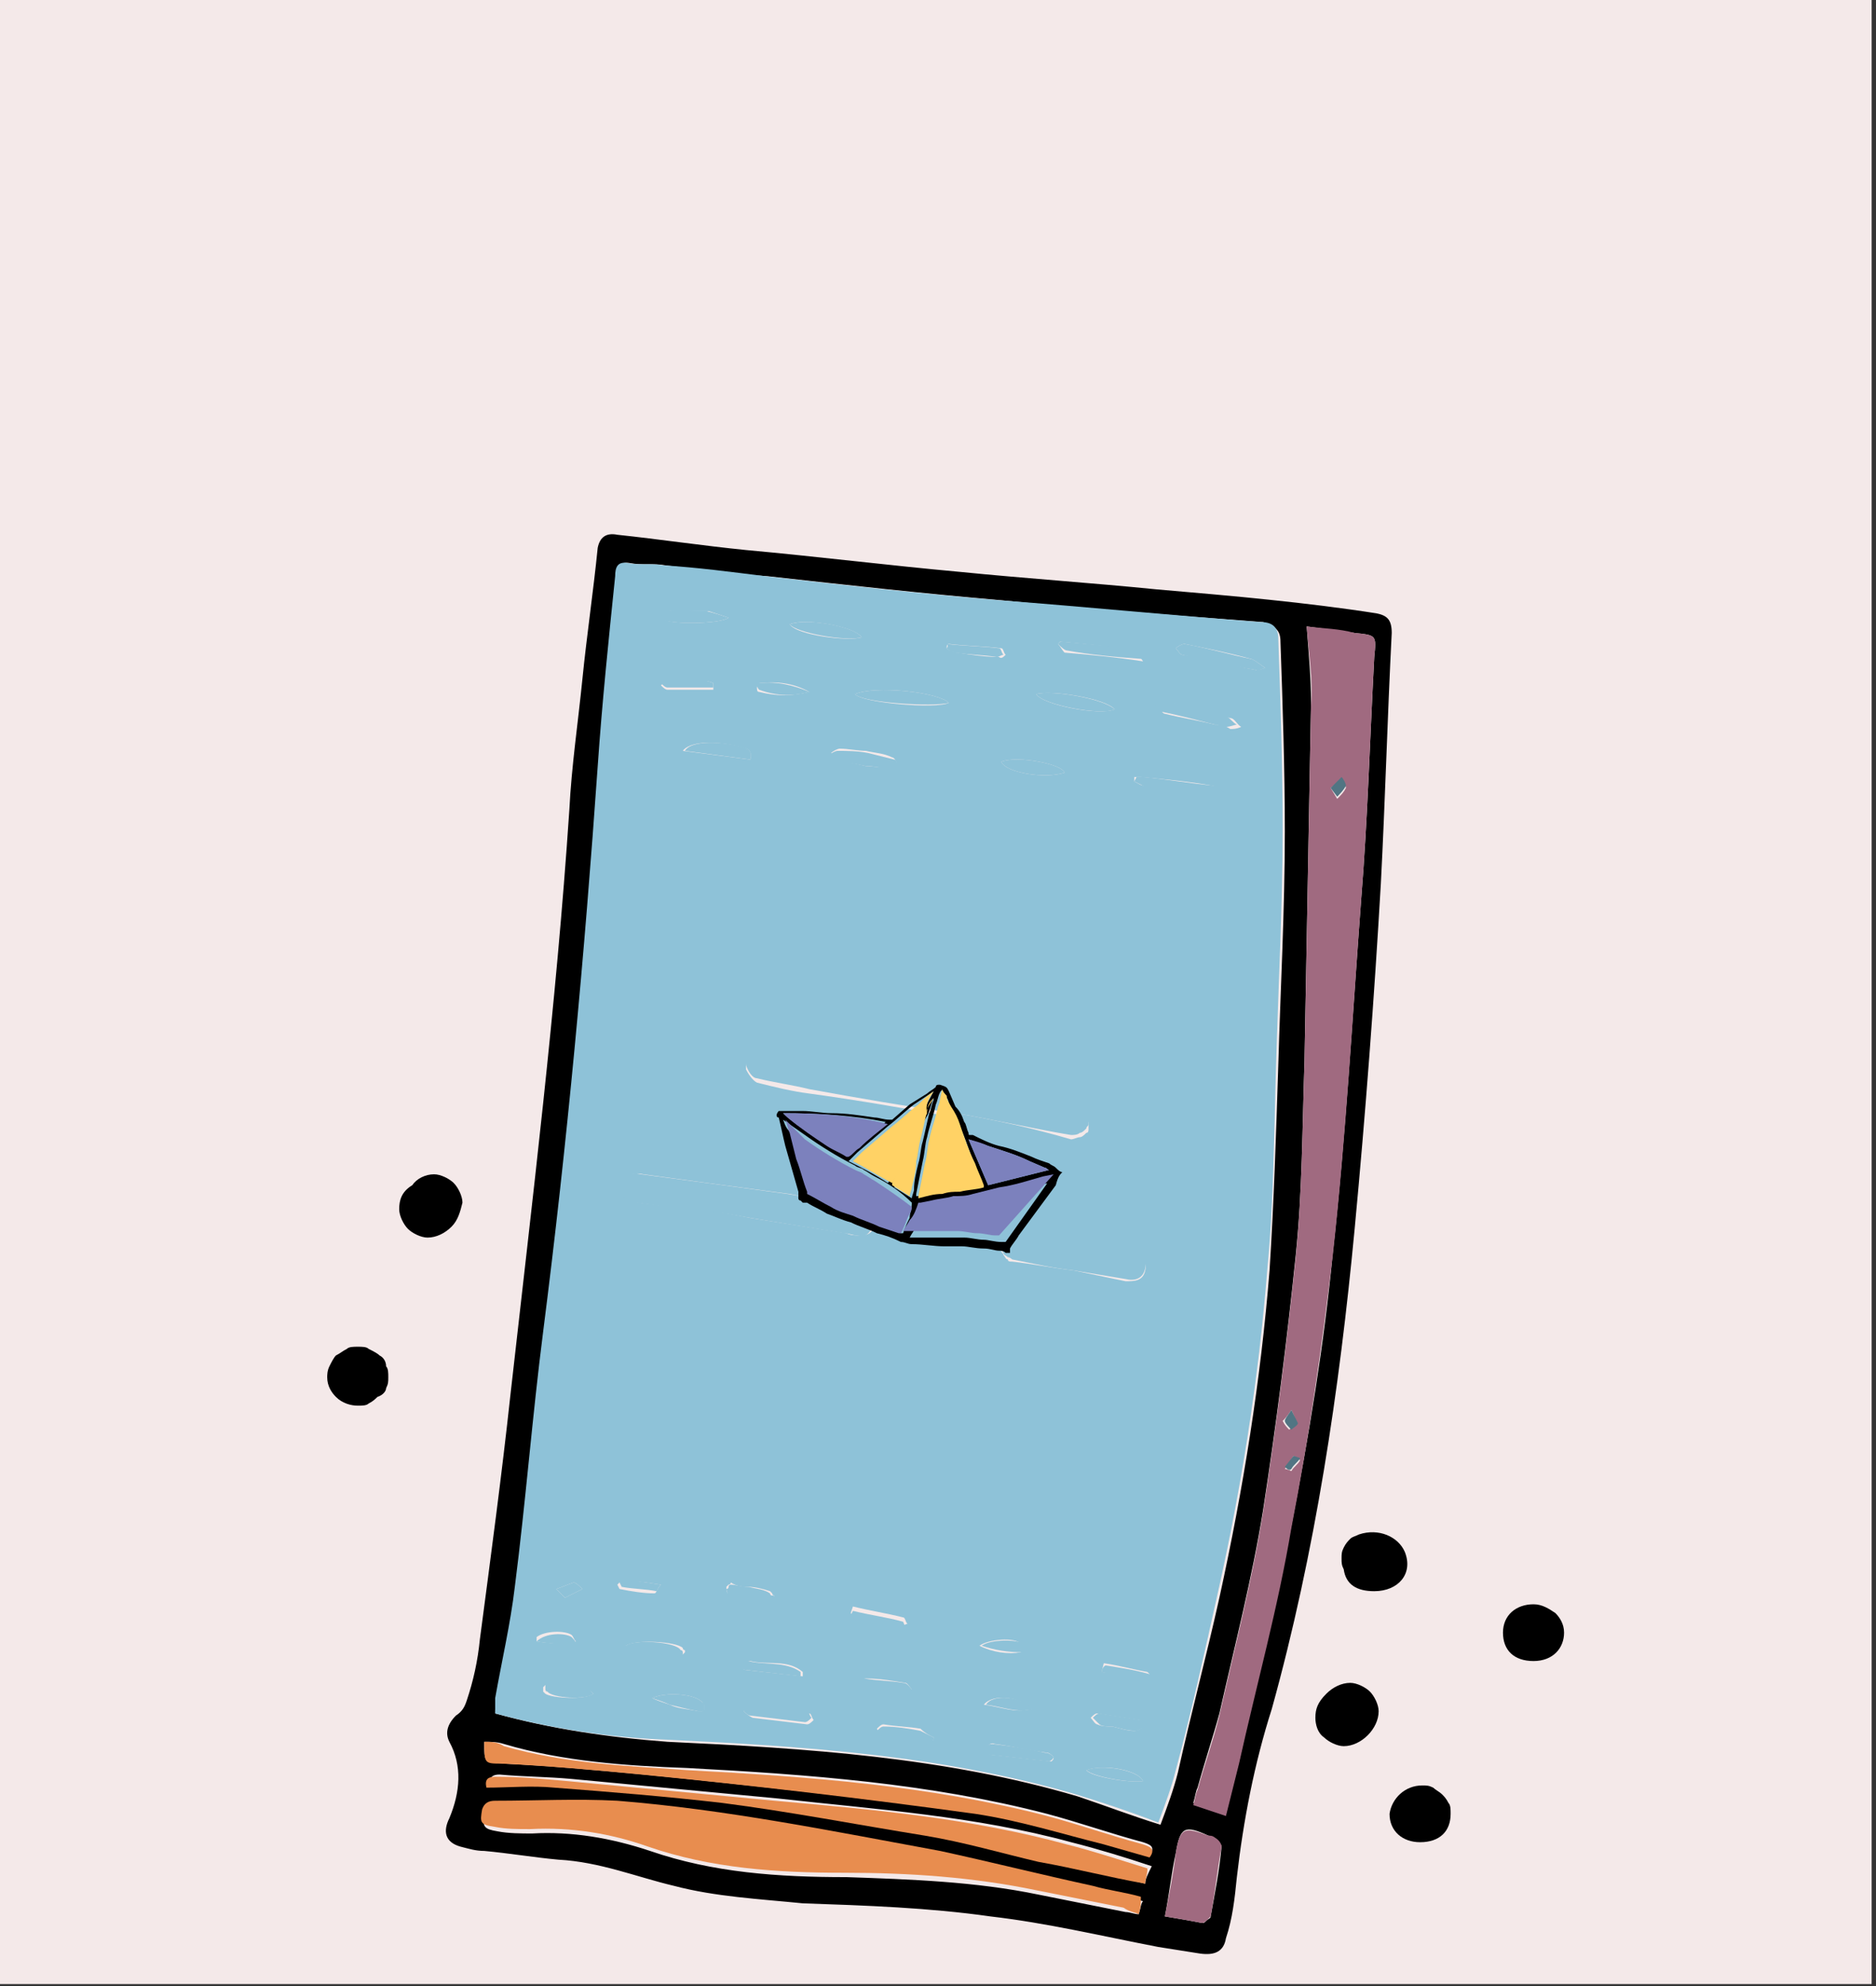 <?xml version="1.0" encoding="utf-8"?>
<!-- Generator: Adobe Illustrator 25.0.0, SVG Export Plug-In . SVG Version: 6.00 Build 0)  -->
<svg version="1.1" xmlns="http://www.w3.org/2000/svg" xmlns:xlink="http://www.w3.org/1999/xlink" x="0px" y="0px"
	 viewBox="0 0 86 91" style="enable-background:new 0 0 86 91;" xml:space="preserve">
<rect x="0" y="0" width="86" height="91" fill="#333333" stroke="none"/>
<style type="text/css">
	.st0{fill:#F4E9E9;}
	.st1{fill:#8EC2D8;}
	.st2{fill:#A06A80;}
	.st3{fill:#E88D4F;}
	.st4{fill:#517583;}
	.st5{fill:#7C81BD;}
	.st6{fill:#FFD265;}
</style>
<g id="Capa_1">
	<rect class="st0" width="85.8" height="90.9"/>
</g>
<g id="Capa_2">
	<path d="M53,27c-3-0.3-6-0.5-9-0.8c-3.3-0.3-6.5-0.7-9.8-1c-2-0.2-4-0.5-5.9-0.7c-0.5-0.1-0.8,0.1-0.9,0.6c-0.2,2-0.5,4-0.7,6
		c-0.2,2-0.5,4-0.6,6c-0.6,9-1.7,17.9-2.7,26.8c-0.4,3.7-0.9,7.4-1.4,11.2c-0.1,1-0.3,1.9-0.6,2.8c-0.1,0.3-0.2,0.5-0.5,0.7
		c-0.4,0.4-0.5,0.8-0.3,1.2c0.6,1.1,0.5,2.3,0,3.5c-0.3,0.6-0.2,1.1,0.5,1.3c0.4,0.1,0.7,0.2,1.1,0.2c1.1,0.1,2.3,0.3,3.4,0.4
		c1.9,0.1,3.6,0.8,5.3,1.2c1.9,0.5,3.9,0.6,5.9,0.8c2.9,0.1,5.8,0.2,8.6,0.6c2.6,0.3,5.1,0.9,7.7,1.4c0.6,0.1,1.3,0.2,1.9,0.3
		c0.7,0.1,1.1-0.1,1.2-0.7c0.3-0.9,0.4-1.8,0.5-2.8c0.3-2.6,0.8-5.2,1.6-7.7c2-7.2,3.1-14.6,3.8-22c0.5-5.3,0.9-10.6,1.2-15.8
		c0.2-3.8,0.3-7.6,0.5-11.5c0-0.6-0.2-0.8-0.7-0.9C59.9,27.6,56.5,27.3,53,27L53,27z M22.7,78.5c0-0.2,0-0.4,0.1-0.7
		c0.3-1.7,0.7-3.4,0.9-5.1c0.5-3.9,0.8-7.8,1.3-11.7c1-8.6,1.9-17.2,2.5-25.9c0.2-2.9,0.5-5.8,0.8-8.7c0-0.4,0.1-0.7,0.6-0.6
		c0.5,0.1,1.1,0,1.6,0.1c1.6,0.2,3.1,0.4,4.7,0.5c3.6,0.4,7.2,0.8,10.7,1.1c4,0.4,8,0.7,12,1c0.6,0.2,0.8,0.4,0.8,0.9
		c0.1,2.9,0.2,5.8,0.2,8.7c0,3.6-0.2,7.2-0.3,10.7c-0.1,3.1-0.2,6.3-0.4,9.4c-0.4,5-1.2,10-2.3,15c-0.6,2.7-1.3,5.3-1.9,8
		c-0.2,0.8-0.5,1.6-0.8,2.4c-1.3-0.4-2.6-0.9-3.8-1.3c-6.1-1.8-12.4-2.2-18.8-2.5C27.9,79.6,25.2,79.2,22.7,78.5z M59.9,28.7
		c0.8,0.1,1.5,0.2,2.2,0.3c1,0.1,1,0.1,0.9,1.1c-0.2,3.7-0.3,7.4-0.6,11.1C62,46.5,61.7,52,61.1,57.4c-0.4,4.2-1.1,8.4-1.9,12.5
		c-0.7,3.6-1.6,7.2-2.4,10.8c-0.2,0.8-0.4,1.6-0.6,2.4l-1.5-0.5c0.1-0.3,0.1-0.5,0.2-0.7c0.3-1.1,0.7-2.3,1-3.4
		c0.7-3.1,1.5-6.2,2-9.3c0.6-3.9,1.1-7.8,1.5-11.7c0.3-2.9,0.3-5.9,0.4-8.9c0.1-5.5,0.2-10.9,0.3-16.4C60.1,31.1,60,30,59.9,28.7z
		 M52.2,87.7c-0.2,0-0.4-0.1-0.6-0.1l-4-0.8c-2.9-0.6-5.9-0.7-8.8-0.8c-3.1,0-6.1-0.2-9-1.2c-1.8-0.6-3.6-0.9-5.4-0.8
		c-0.5,0-1.1,0-1.6-0.1c-0.6-0.1-0.7-0.2-0.6-0.8c0.1-0.4,0.3-0.4,0.6-0.4c1.9,0,3.7-0.1,5.6,0c5,0.4,9.9,1.3,14.8,2.3
		c2.4,0.5,4.7,1,7,1.6c0.7,0.2,1.4,0.3,2.2,0.5C52.3,87.2,52.3,87.4,52.2,87.7L52.2,87.7z M52.5,86.3c-1.6-0.4-3.2-0.7-4.7-1.1
		c-1.7-0.4-3.5-0.9-5.2-1.2c-3.1-0.6-6.2-1.1-9.3-1.5c-2.5-0.3-5.1-0.5-7.7-0.7c-1-0.1-2.1,0-3.1,0c-0.1-0.4,0.1-0.5,0.4-0.5
		c1.1,0.1,2.2,0.1,3.3,0.2c3.2,0.3,6.3,0.6,9.5,0.9c4.5,0.5,9,0.8,13.4,2c1.2,0.3,2.5,0.7,3.7,1.1C52.6,85.9,52.5,86.1,52.5,86.3
		L52.5,86.3z M22.2,79.8c0.3,0,0.6,0,0.9,0.1c2.7,0.8,5.6,1,8.4,1.1c5.6,0.3,11.1,0.7,16.5,2.1c1.5,0.4,2.9,0.9,4.4,1.3
		c0.3,0.1,0.6,0.2,0.3,0.6c-0.7-0.2-1.4-0.4-2.1-0.6c-1.9-0.5-3.9-1.1-5.9-1.4c-5-0.6-10.1-1.2-15.2-1.7c-2.1-0.2-4.3-0.4-6.4-0.5
		C22.2,80.7,22.2,80.8,22.2,79.8L22.2,79.8z M53.4,87.8c0.2-1,0.3-2,0.5-2.9c0.2-1.2,0.4-1.3,1.5-0.8c0.1,0,0.2,0.1,0.3,0.1
		c0.1,0.1,0.3,0.3,0.3,0.4c-0.1,1.1-0.3,2.1-0.5,3.2c0,0.1-0.1,0.1-0.2,0.2s-0.1,0.1-0.2,0.1C54.6,88,54,87.9,53.4,87.8L53.4,87.8z"
		/>
	<path class="st1" d="M22.7,78.5c2.6,0.7,5.2,1.1,7.8,1.2c6.3,0.3,12.6,0.7,18.8,2.5c1.3,0.4,2.5,0.8,3.8,1.3
		c0.3-0.8,0.6-1.6,0.8-2.4c0.7-2.6,1.3-5.3,1.9-8c1.1-4.9,1.9-9.9,2.3-15c0.3-3.1,0.3-6.3,0.4-9.4c0.1-3.6,0.3-7.2,0.3-10.7
		c0-2.9-0.1-5.8-0.2-8.7c0-0.5-0.2-0.8-0.8-0.8c-4-0.3-8-0.7-12-1c-3.6-0.3-7.2-0.7-10.7-1.1c-1.6-0.2-3.1-0.4-4.7-0.5
		c-0.5-0.1-1.1,0-1.6-0.1s-0.6,0.2-0.6,0.6c-0.3,2.9-0.6,5.8-0.8,8.7C26.8,43.7,26,52.4,24.9,61c-0.5,3.9-0.8,7.8-1.3,11.7
		c-0.2,1.7-0.6,3.4-0.9,5.1C22.7,78.1,22.7,78.3,22.7,78.5z M43.8,51c0,0.1,0,0.1,0,0.2c-2.2-0.4-4.5-0.8-6.7-1.1
		c-0.8-0.1-1.6-0.3-2.4-0.5c-0.2-0.1-0.4-0.4-0.5-0.6c0-0.1,0-0.2,0-0.2c0-0.1,0.1-0.1,0.1-0.2c0-0.1,0.1-0.1,0.2-0.1
		c0.1,0,0.1,0,0.2,0c0.2,0,0.5,0,0.7,0c2.3,0.4,4.5,0.8,6.8,1.2c1.9,0.3,3.8,0.6,5.7,0.9c0.6,0.1,1.2,0.3,1.7,0.6
		c0.1,0,0.1,0.1,0.2,0.1c0.1,0.1,0.1,0.1,0.1,0.2c0,0.1,0,0.2,0,0.2c0,0.1,0,0.2-0.1,0.2c-0.1,0.1-0.2,0.2-0.3,0.2s-0.3,0.1-0.4,0.1
		C47.4,51.7,45.6,51.3,43.8,51z M34.4,55.8L34.4,55.8l-1-0.2c-1.4-0.2-2.7-0.3-4.1-0.5c-0.4-0.1-0.8-0.3-0.7-0.8
		c0.1-0.5,0.5-0.6,0.9-0.5c2.2,0.3,4.4,0.6,6.7,0.9c1.1,0.2,2.3,0.5,3.4,0.7c0.1,0,0.2,0,0.2,0.1c0.1,0,0.1,0.1,0.2,0.2
		c0,0.1,0.1,0.1,0.1,0.2c0,0.1,0,0.2,0,0.2c-0.1,0.4-0.3,0.5-0.7,0.5c-0.2,0-0.4,0-0.6-0.1L34.4,55.8z M49.2,58.2L49.2,58.2
		c-0.9-0.1-1.9-0.3-2.8-0.4c-0.1,0-0.2,0-0.2-0.1c-0.1,0-0.1-0.1-0.2-0.2c0-0.1-0.1-0.1-0.1-0.2c0-0.1,0-0.2,0-0.2
		c0-0.1,0-0.2,0.1-0.2s0.1-0.1,0.1-0.2c0.1-0.1,0.1-0.1,0.2-0.1c0.1,0,0.2,0,0.2,0c0.1,0,0.2,0,0.3,0c1.7,0.3,3.4,0.6,5.1,0.9
		c0.4,0.1,0.7,0.3,0.6,0.7c-0.1,0.5-0.5,0.5-0.9,0.5L49.2,58.2z M39.2,31.8c0.9-0.4,3.8-0.1,4.3,0.4C42.9,32.5,39.5,32.2,39.2,31.8z
		 M58,30.6c-0.3,0.1-0.3,0.1-0.4,0.1c-1.1-0.2-2.2-0.5-3.4-0.7c-0.1,0-0.2-0.2-0.3-0.3c0.1-0.1,0.3-0.2,0.4-0.2c1,0.2,2,0.4,3.1,0.7
		C57.6,30.3,57.7,30.4,58,30.6z M55.7,33.2L55.7,33.2c-0.8-0.2-1.5-0.3-2.3-0.5c-0.1,0-0.2-0.2-0.3-0.3c0.2-0.1,0.3-0.2,0.5-0.2
		c0.3,0,0.5,0.1,0.8,0.2c0.7,0.2,1.3,0.3,2,0.5c0.2,0,0.3,0.3,0.5,0.4c-0.2,0.1-0.4,0.1-0.5,0.1C56.1,33.2,55.9,33.2,55.7,33.2z
		 M52,35.8v-0.2c0.1,0,0.2,0,0.3,0c1.1,0.1,2.2,0.2,3.3,0.4c0.1,0,0.3,0.2,0.4,0.3c-0.2,0-0.3,0.1-0.5,0.1c-1-0.1-2-0.2-3-0.4
		C52.3,36,52.2,35.9,52,35.8z M51.1,32.5c-0.7,0.3-3.3-0.2-3.6-0.7C48.2,31.6,50.7,32,51.1,32.5z M48.5,29.5
		c0.1-0.1,0.1-0.1,0.1-0.1c1.1,0.1,2.3,0.2,3.4,0.4c0.1,0,0.2,0.2,0.4,0.5c-1.3-0.2-2.4-0.3-3.6-0.4C48.7,29.8,48.6,29.6,48.5,29.5z
		 M36.2,28.6c0.7-0.3,3,0.1,3.3,0.6C38.9,29.4,36.5,29.1,36.2,28.6z M34.4,34.8l-3.1-0.4c0.3-0.4,1.3-0.5,2.6-0.2
		C34.2,34.3,34.5,34.3,34.4,34.8L34.4,34.8z M48.3,80.5c0,0.1,0,0.1-0.1,0.2c-0.9-0.1-1.8-0.2-2.7-0.3c-0.2,0-0.3-0.2-0.4-0.3
		c0.2-0.1,0.3-0.3,0.5-0.2c0.8,0.1,1.6,0.3,2.4,0.4C48.1,80.3,48.2,80.4,48.3,80.5z M33.4,28.3c-0.4,0.3-2.6,0.3-2.9,0.1
		c-0.1-0.1-0.1-0.1-0.1-0.2c0.1-0.1,0.2-0.2,0.3-0.2c0.6,0,1.2,0,1.8,0C32.8,28.1,33.1,28.2,33.4,28.3z M34.1,78.4l0.1-0.2
		c1,0.1,1.9,0.2,2.9,0.3c0.1,0,0.1,0.2,0.2,0.3C37.2,78.9,37.1,79,37,79c-0.8-0.1-1.7-0.2-2.5-0.3C34.3,78.6,34.2,78.5,34.1,78.4z
		 M45.9,34.9c0.7-0.3,2.8,0.1,2.9,0.5C47.9,35.7,46.1,35.4,45.9,34.9z M39.7,35.1L39.7,35.1c-0.4-0.1-0.9-0.2-1.3-0.3
		c-0.1,0-0.2-0.2-0.3-0.3c0.1-0.1,0.3-0.2,0.4-0.2c0.4,0,0.8,0.1,1.2,0.1c0.4,0.1,0.8,0.1,1.2,0.3c0.1,0,0.2,0.2,0.2,0.3
		c-0.1,0-0.3,0.1-0.4,0.1C40.4,35.2,40,35.1,39.7,35.1L39.7,35.1z M28.7,75.4c0.4-0.3,2.3-0.2,2.6,0.1c0,0,0,0.1,0.1,0.1v0.1
		l-0.1,0.1h-0.1c-0.7-0.1-1.4-0.2-2.1-0.3C28.9,75.6,28.8,75.4,28.7,75.4L28.7,75.4z M51,79.1L51,79.1c-0.2,0-0.5,0-0.7-0.1
		c-0.1,0-0.2-0.2-0.3-0.3c0.1-0.1,0.2-0.2,0.3-0.2c0.6,0.1,1.3,0.2,1.9,0.3c0.1,0,0.2,0.2,0.2,0.3c-0.1,0.1-0.2,0.2-0.4,0.2
		C51.7,79.3,51.4,79.2,51,79.1z M34.1,76.5L34,76.3c0.1-0.1,0.3-0.2,0.4-0.2c0.8,0.2,1.7-0.1,2.4,0.5v0.2L34.1,76.5z M42.8,79.6
		c0,0.1,0,0.1-0.1,0.2c-0.8,0.1-1.6-0.2-2.4-0.4l-0.1-0.2c0.1-0.1,0.2-0.2,0.3-0.2c0.6,0.1,1.1,0.1,1.7,0.2
		C42.4,79.4,42.6,79.5,42.8,79.6L42.8,79.6z M39,73.9l0.1-0.3c0.8,0.2,1.5,0.3,2.3,0.5c0.1,0,0.1,0.2,0.2,0.3
		c-0.1,0-0.2,0.1-0.3,0.1c-0.6-0.1-1.2-0.2-1.9-0.4C39.2,74.2,39.1,74,39,73.9L39,73.9z M52.4,81.6c-0.6,0.1-2.4-0.2-2.6-0.5
		C50.6,80.8,52.2,81.1,52.4,81.6L52.4,81.6z M43.4,29.7c0-0.1,0-0.2,0.1-0.2c0.8,0.1,1.6,0.1,2.4,0.2c0.1,0,0.1,0.2,0.2,0.3
		c-0.1,0.1-0.2,0.2-0.3,0.1c-0.6,0-1.3-0.1-1.9-0.2C43.7,29.9,43.5,29.8,43.4,29.7z M41.8,77.4L41.8,77.4h-1.9c-0.1,0-0.1,0-0.2,0
		c-0.1-0.1-0.3-0.2-0.4-0.3c0.1-0.1,0.3-0.2,0.4-0.2c0.6,0,1.2,0.1,1.8,0.2C41.6,77.1,41.7,77.3,41.8,77.4z M27.2,77.6
		c-0.4,0.3-1.9,0.2-2.2,0l-0.1-0.1c0,0,0-0.1,0-0.2l0.1-0.1h0.1c0.6,0.1,1.2,0.1,1.7,0.2C27,77.4,27.1,77.5,27.2,77.6z M32.7,31.3
		v0.3c-0.7,0-1.4,0-2.1,0c-0.1,0-0.2-0.1-0.3-0.2c0.1-0.1,0.2-0.2,0.3-0.2c0.5,0,1,0,1.5,0C32.3,31.2,32.5,31.2,32.7,31.3z
		 M37.1,31.7c-0.8,0.2-1.5,0.2-2.3,0c-0.1,0-0.1-0.1-0.1-0.2c0-0.1,0.1-0.2,0.1-0.2C35.6,31.2,36.4,31.3,37.1,31.7L37.1,31.7z
		 M29.9,77.8c0.6-0.3,2-0.2,2.3,0.2l0.1,0.1c0,0.1,0,0.1,0,0.2l-0.1,0.1c-0.1,0-0.1,0-0.2,0c-0.4-0.1-0.9-0.1-1.3-0.3
		C30.4,78,30.1,77.9,29.9,77.8z M34.3,72.7L34.3,72.7c0.3,0,0.7,0.1,1,0.2l0.1,0.1c0,0,0,0.1,0.1,0.1c0,0,0,0.1-0.1,0.1l-0.1,0.1
		c-0.6-0.1-1.2-0.2-1.9-0.3c-0.1,0-0.1-0.2-0.1-0.3l0.1-0.1c0,0,0.1,0,0.1-0.1C33.8,72.7,34.1,72.7,34.3,72.7L34.3,72.7z M50.5,76.6
		l0.1-0.4c0.7,0.1,1.4,0.3,2,0.4l0.1,0.1v0.1c0,0.1-0.2,0.2-0.2,0.2C51.9,76.9,51.2,76.7,50.5,76.6L50.5,76.6z M44.9,75.4
		c0.4-0.3,1.6-0.4,1.9-0.1c0.1,0.1,0,0.4,0,0.4C46.2,75.8,45.5,75.7,44.9,75.4L44.9,75.4z M24.6,75.2V75c0.4-0.3,1.3-0.3,1.6-0.1
		c0.1,0.1,0.1,0.2,0.2,0.3c0,0-0.1,0.1-0.2,0.1C25.7,75.3,25.2,75.3,24.6,75.2L24.6,75.2z M45.1,78.1c0.4-0.5,1.6-0.4,2.2,0.2
		C46.5,78.5,45.9,78.2,45.1,78.1z M30.3,72.6C30.1,72.8,30.1,73,30,73c-0.5,0-1.1-0.1-1.6-0.2l-0.1-0.2l0.1-0.1h0.1
		C29.1,72.4,29.6,72.5,30.3,72.6z M25.9,73.2l-0.4-0.4c0.3-0.1,0.5-0.2,0.8-0.3c0.1,0,0.3,0.2,0.4,0.3L25.9,73.2z"/>
	<path class="st2" d="M59.9,28.7c0.1,1.3,0.3,2.4,0.2,3.6c-0.1,5.5-0.2,10.9-0.3,16.4c-0.1,3-0.1,5.9-0.4,8.9
		c-0.4,3.9-0.9,7.8-1.5,11.7c-0.5,3.1-1.3,6.2-2,9.3c-0.3,1.2-0.7,2.3-1,3.4c-0.1,0.2-0.1,0.4-0.2,0.7l1.5,0.5
		c0.2-0.8,0.4-1.6,0.6-2.4c0.8-3.6,1.8-7.2,2.4-10.8c0.8-4.1,1.4-8.3,1.9-12.5c0.6-5.4,0.9-10.9,1.3-16.3c0.3-3.7,0.4-7.4,0.6-11.1
		c0.1-1,0.1-1-0.9-1.1C61.4,28.8,60.7,28.8,59.9,28.7z M61,36.1l0.5-0.4c0.1,0.1,0.2,0.3,0.2,0.4c-0.1,0.2-0.2,0.3-0.4,0.5L61,36.1z
		 M59.2,64.6c0.1,0.2,0.2,0.4,0.2,0.6c0,0.1-0.2,0.2-0.3,0.3c-0.1-0.1-0.2-0.2-0.3-0.4C58.9,65,59,64.9,59.2,64.6L59.2,64.6z
		 M59.3,66.7l0.3,0.2c-0.1,0.2-0.3,0.3-0.4,0.5c0,0-0.2-0.1-0.3-0.1L59.3,66.7z"/>
	<path class="st3" d="M52.2,87.7c0.1-0.3,0.1-0.5,0.1-0.8c-0.7-0.2-1.5-0.3-2.2-0.5c-2.3-0.5-4.7-1.1-7-1.6
		c-4.9-0.9-9.8-1.9-14.8-2.3c-1.9-0.1-3.7,0-5.6,0c-0.3,0-0.5,0.1-0.6,0.4c-0.1,0.6-0.1,0.7,0.6,0.8c0.5,0.1,1,0.1,1.6,0.1
		c1.9-0.1,3.7,0.2,5.4,0.8c2.9,1,5.9,1.2,9,1.2c3,0,5.9,0.2,8.8,0.8l4,0.8C51.8,87.6,52,87.6,52.2,87.7z"/>
	<path class="st3" d="M52.5,86.3c0-0.2,0.1-0.4,0.1-0.7c-1.3-0.4-2.5-0.8-3.7-1.1c-4.4-1.2-8.9-1.6-13.4-2c-3.2-0.3-6.3-0.6-9.5-0.9
		c-1.1-0.1-2.2-0.2-3.3-0.2c-0.3,0-0.5,0.1-0.4,0.5c1,0,2.1-0.1,3.1,0c2.6,0.2,5.1,0.4,7.7,0.7c3.1,0.4,6.2,1,9.3,1.5
		c1.8,0.3,3.5,0.8,5.2,1.2C49.3,85.6,50.8,86,52.5,86.3z"/>
	<path class="st3" d="M22.2,79.8c0,1,0,1,0.8,1c2.1,0.1,4.3,0.3,6.4,0.5c5.1,0.5,10.2,1.1,15.3,1.8c2,0.3,3.9,0.9,5.9,1.4
		c0.7,0.2,1.4,0.4,2.1,0.6c0.3-0.4,0-0.5-0.3-0.6c-1.5-0.4-2.9-0.9-4.4-1.3c-5.4-1.4-10.9-1.8-16.5-2.1c-2.8-0.2-5.6-0.3-8.4-1.1
		C22.8,79.8,22.5,79.8,22.2,79.8z"/>
	<path class="st2" d="M53.4,87.8c0.6,0.1,1.2,0.2,1.7,0.3c0.1,0,0.2-0.1,0.2-0.1s0.1-0.1,0.2-0.2c0.2-1.1,0.3-2.1,0.5-3.2
		c0-0.1-0.1-0.3-0.3-0.4c-0.1-0.1-0.2-0.1-0.3-0.1c-1.1-0.4-1.3-0.4-1.5,0.8C53.8,85.8,53.6,86.8,53.4,87.8z"/>
	<path class="st1" d="M43.8,51c1.8,0.3,3.5,0.7,5.3,1c0.1,0,0.3,0,0.4-0.1c0.1,0,0.2-0.1,0.3-0.2c0-0.1,0.1-0.1,0.1-0.2
		c0-0.1,0-0.2,0-0.2c0-0.1-0.1-0.1-0.1-0.2C49.7,51,49.7,51,49.6,51c-0.5-0.2-1.1-0.4-1.7-0.6c-1.9-0.3-3.8-0.6-5.7-0.9
		c-2.3-0.4-4.5-0.8-6.8-1.2c-0.2,0-0.5,0-0.7,0c-0.1,0-0.2,0-0.2,0c-0.1,0-0.1,0.1-0.2,0.1c0,0.1-0.1,0.1-0.1,0.2c0,0.1,0,0.2,0,0.2
		c0.1,0.3,0.3,0.6,0.5,0.6c0.8,0.2,1.6,0.3,2.4,0.5C39.3,50.3,41.6,50.7,43.8,51C43.8,51.1,43.8,51,43.8,51z"/>
	<path class="st1" d="M34.4,55.8l4.3,0.7c0.2,0,0.4,0.1,0.6,0.1c0.4,0.1,0.6-0.1,0.7-0.5c0-0.1,0-0.2,0-0.2c0-0.1,0-0.2-0.1-0.2
		c0-0.1-0.1-0.1-0.2-0.2c-0.1,0-0.2-0.1-0.2-0.1c-1.1-0.3-2.2-0.5-3.4-0.7c-2.2-0.3-4.4-0.6-6.7-0.9c-0.4-0.1-0.8,0-0.9,0.5
		c-0.1,0.6,0.3,0.7,0.7,0.8c1.4,0.2,2.7,0.4,4.1,0.5L34.4,55.8L34.4,55.8z"/>
	<path class="st1" d="M49.2,58.2l2.4,0.4c0.4,0.1,0.8,0,0.9-0.5c0.1-0.5-0.2-0.7-0.6-0.7c-1.7-0.3-3.4-0.6-5.1-0.9
		c-0.1,0-0.2,0-0.3,0s-0.2,0-0.2,0c-0.1,0-0.1,0.1-0.2,0.1C46,56.7,46,56.7,46,56.8c0,0.1-0.1,0.2-0.1,0.2c0,0.1,0,0.2,0,0.2
		c0,0.1,0.1,0.2,0.1,0.2c0,0.1,0.1,0.1,0.2,0.2c0.1,0,0.2,0.1,0.2,0.1C47.4,57.9,48.3,58.1,49.2,58.2L49.2,58.2z"/>
	<path class="st1" d="M39.2,31.8c0.3,0.4,3.6,0.6,4.3,0.4C43,31.7,40.1,31.4,39.2,31.8z"/>
	<path class="st1" d="M58,30.6c-0.3-0.2-0.4-0.3-0.6-0.4c-1-0.2-2-0.5-3.1-0.7c-0.1,0-0.3,0.1-0.4,0.2c0.1,0.1,0.2,0.3,0.3,0.3
		c1.1,0.3,2.2,0.5,3.4,0.7C57.6,30.8,57.7,30.7,58,30.6z"/>
	<path class="st1" d="M55.7,33.2c0.2,0,0.3,0.1,0.5,0.1s0.4-0.1,0.5-0.1c-0.2-0.1-0.3-0.3-0.5-0.4c-0.6-0.2-1.3-0.3-2-0.5
		c-0.2-0.1-0.5-0.1-0.8-0.2c-0.2,0-0.3,0.1-0.5,0.2c0.1,0.1,0.2,0.3,0.3,0.3C54.2,32.8,54.9,33,55.7,33.2L55.7,33.2z"/>
	<path class="st1" d="M52,35.8c0.2,0.1,0.4,0.2,0.6,0.3c1,0.1,2,0.3,3,0.4c0.1,0,0.3-0.1,0.5-0.2C56,36.2,55.8,36,55.7,36
		c-1.1-0.1-2.2-0.3-3.3-0.4c-0.1,0-0.2,0-0.3,0L52,35.8z"/>
	<path class="st1" d="M51.1,32.5c-0.5-0.5-2.9-0.9-3.6-0.7C47.8,32.3,50.5,32.8,51.1,32.5z"/>
	<path class="st1" d="M48.5,29.5c0.1,0.1,0.3,0.3,0.4,0.3c1.1,0.2,2.2,0.3,3.6,0.4c-0.2-0.3-0.3-0.5-0.4-0.5
		c-1.2-0.1-2.3-0.2-3.4-0.3C48.6,29.4,48.6,29.4,48.5,29.5z"/>
	<path class="st1" d="M36.2,28.6c0.3,0.4,2.6,0.8,3.3,0.6C39.2,28.7,37,28.3,36.2,28.6z"/>
	<path class="st1" d="M34.4,34.8c0.1-0.4-0.1-0.5-0.4-0.6c-1.3-0.3-2.4-0.2-2.6,0.2L34.4,34.8z"/>
	<path class="st1" d="M48.3,80.5c-0.1-0.1-0.2-0.2-0.4-0.2c-0.8-0.2-1.6-0.3-2.4-0.4c-0.2,0-0.3,0.1-0.5,0.2
		c0.1,0.1,0.3,0.3,0.4,0.3c0.9,0.1,1.8,0.2,2.7,0.3C48.3,80.6,48.3,80.5,48.3,80.5z"/>
	<path class="st1" d="M33.4,28.3c-0.3-0.1-0.6-0.2-1-0.3c-0.6,0-1.2-0.1-1.8,0c-0.1,0-0.2,0.1-0.3,0.2c0,0.1,0.1,0.2,0.1,0.2
		C30.8,28.6,33,28.6,33.4,28.3z"/>
	<path class="st1" d="M34.1,78.4c0.1,0.1,0.2,0.2,0.3,0.2c0.8,0.1,1.7,0.2,2.5,0.3c0.1,0,0.2-0.1,0.3-0.2c-0.1-0.1-0.1-0.3-0.2-0.3
		c-1-0.1-1.9-0.2-2.9-0.3V78.4z"/>
	<path class="st1" d="M45.9,34.9c0.2,0.5,2,0.8,2.9,0.5C48.7,35,46.6,34.6,45.9,34.9z"/>
	<path class="st1" d="M39.7,35.1c0.4,0,0.7,0.1,1.1,0.1c0.1,0,0.3-0.1,0.4-0.1c-0.1-0.1-0.1-0.3-0.2-0.3c-0.4-0.1-0.8-0.2-1.2-0.3
		c-0.5-0.1-1-0.1-1.4-0.1c-0.1,0-0.3,0.1-0.4,0.2c0.1,0.1,0.2,0.2,0.3,0.3C38.8,34.9,39.2,35,39.7,35.1L39.7,35.1z"/>
	<path class="st1" d="M28.7,75.4c0.1,0.1,0.2,0.2,0.3,0.2c0.7,0.1,1.4,0.2,2.1,0.3c0.1,0,0.1,0,0.1,0l0.1-0.1v-0.1
		c0,0,0-0.1-0.1-0.1C31,75.2,29,75.1,28.7,75.4z"/>
	<path class="st1" d="M51,79.1c0.4,0.1,0.7,0.2,1.1,0.2c0.1,0,0.2-0.1,0.4-0.2c-0.1-0.1-0.1-0.3-0.2-0.3c-0.6-0.1-1.3-0.2-1.9-0.3
		c-0.1,0-0.2,0.1-0.3,0.2c0.1,0.1,0.2,0.2,0.3,0.3C50.5,79.1,50.8,79.1,51,79.1L51,79.1z"/>
	<path class="st1" d="M34.1,76.5l2.6,0.3v-0.2c-0.7-0.5-1.6-0.3-2.4-0.5c-0.1,0-0.3,0.1-0.4,0.2L34.1,76.5z"/>
	<path class="st1" d="M42.8,79.6c-0.2-0.1-0.4-0.2-0.6-0.3c-0.5-0.1-1.1-0.2-1.7-0.2c-0.1,0-0.2,0.1-0.3,0.2c0,0,0,0.2,0.1,0.2
		c0.8,0.2,1.6,0.5,2.4,0.4C42.8,79.7,42.8,79.7,42.8,79.6z"/>
	<path class="st1" d="M39,74c0.1,0.1,0.2,0.2,0.3,0.3c0.6,0.1,1.2,0.3,1.9,0.4c0.1,0,0.2-0.1,0.3-0.1c0-0.1-0.1-0.3-0.1-0.3
		c-0.7-0.2-1.5-0.3-2.3-0.5L39,74z"/>
	<path class="st1" d="M52.4,81.6c-0.2-0.5-1.9-0.8-2.6-0.5C50.1,81.4,51.8,81.7,52.4,81.6z"/>
	<path class="st1" d="M43.4,29.7c0.1,0.1,0.2,0.2,0.4,0.2c0.6,0.1,1.3,0.1,1.9,0.2c0.1,0,0.2-0.1,0.3-0.1c-0.1-0.1-0.1-0.3-0.2-0.3
		c-0.8-0.1-1.6-0.1-2.4-0.2C43.5,29.6,43.4,29.7,43.4,29.7z"/>
	<path class="st1" d="M41.8,77.4c-0.1-0.1-0.2-0.3-0.4-0.3c-0.6-0.1-1.2-0.1-1.8-0.2c-0.1,0-0.3,0.1-0.4,0.2
		c0.1,0.1,0.3,0.2,0.4,0.3c0.1,0,0.1,0,0.2,0l1.8,0.1L41.8,77.4z"/>
	<path class="st1" d="M27.2,77.6c-0.1-0.1-0.2-0.2-0.3-0.3c-0.6-0.1-1.2-0.2-1.7-0.2c-0.1,0-0.1,0-0.1,0L25,77.2c0,0.1,0,0.1,0,0.2
		c0,0,0,0.1,0.1,0.1C25.3,77.8,26.9,77.9,27.2,77.6z"/>
	<path class="st1" d="M32.7,31.3c-0.2-0.1-0.4-0.1-0.6-0.2c-0.5,0-1,0-1.5,0c-0.1,0-0.2,0.2-0.3,0.2c0.1,0.1,0.2,0.2,0.3,0.2
		c0.7,0,1.4,0,2.1,0V31.3z"/>
	<path class="st1" d="M37.1,31.7c-0.7-0.3-1.5-0.5-2.3-0.4c0-0.1-0.1,0.1-0.1,0.1c0,0.1,0.1,0.2,0.1,0.2
		C35.6,31.9,36.4,31.9,37.1,31.7z"/>
	<path class="st1" d="M29.9,77.8c0.3,0.1,0.6,0.2,0.8,0.3c0.4,0.1,0.8,0.2,1.3,0.3c0.1,0,0.1,0,0.2,0c0,0,0.1,0,0.1-0.1s0-0.1,0-0.2
		c0-0.1,0-0.1-0.1-0.1C31.9,77.6,30.5,77.5,29.9,77.8z"/>
	<path class="st1" d="M34.3,72.7c-0.3,0-0.6-0.1-0.8-0.1c0,0-0.1,0-0.1,0.1s-0.1,0.1-0.1,0.1c0,0.1,0.1,0.3,0.1,0.3
		c0.6,0.1,1.2,0.2,1.9,0.3c0,0,0.1,0,0.1-0.1l0.1-0.1c0-0.1,0-0.1-0.1-0.1c-0.1,0-0.1-0.1-0.1-0.1C35,72.8,34.7,72.8,34.3,72.7
		L34.3,72.7z"/>
	<path class="st1" d="M50.5,76.6c0.7,0.2,1.4,0.3,2.1,0.5c0.1,0,0.2-0.1,0.2-0.2s0-0.1,0-0.1l-0.1-0.1c-0.7-0.2-1.4-0.3-2-0.4
		C50.6,76.3,50.5,76.5,50.5,76.6z"/>
	<path class="st1" d="M45,75.4c0.6,0.2,1.2,0.3,1.9,0.3c0,0,0.1-0.3,0-0.4C46.6,75.1,45.4,75.1,45,75.4z"/>
	<path class="st1" d="M24.6,75.2c0.5,0.1,1,0.1,1.6,0.2c0.1,0,0.2-0.1,0.2-0.1c0-0.1-0.1-0.2-0.2-0.3C25.9,74.8,25,74.8,24.6,75.2
		L24.6,75.2z"/>
	<path class="st1" d="M45.2,78.1c0.8,0.1,1.4,0.4,2.2,0.2C46.8,77.7,45.5,77.6,45.2,78.1z"/>
	<path class="st1" d="M30.3,72.6c-0.7-0.1-1.2-0.2-1.7-0.2c-0.1,0-0.1,0-0.1,0l-0.1,0.1l0.1,0.2c0.5,0.1,1.1,0.1,1.6,0.2
		C30.1,73,30.1,72.8,30.3,72.6z"/>
	<path class="st1" d="M25.9,73.2l0.8-0.4c-0.1-0.1-0.3-0.3-0.4-0.3c-0.3,0.1-0.5,0.2-0.8,0.3L25.9,73.2z"/>
	<path class="st4" d="M61,36.1l0.3,0.4c0.1-0.1,0.3-0.3,0.4-0.5c0-0.1-0.1-0.3-0.2-0.4L61,36.1z"/>
	<path class="st4" d="M59.2,64.6c-0.2,0.3-0.3,0.4-0.3,0.5s0.2,0.3,0.3,0.4c0.1-0.1,0.3-0.2,0.3-0.3C59.4,65,59.3,64.8,59.2,64.6z"
		/>
	<path class="st4" d="M59.3,66.7l-0.4,0.5c0.1,0.1,0.2,0.2,0.3,0.1c0.1-0.2,0.3-0.3,0.4-0.5L59.3,66.7z"/>
	<path d="M48.7,53.7c-0.1,0-0.2-0.1-0.3-0.2c-0.1-0.1-0.2-0.1-0.3-0.2c-0.3-0.1-0.6-0.2-0.8-0.3c-0.5-0.2-1-0.4-1.5-0.5
		c-0.4-0.1-0.8-0.3-1.2-0.5c0,0,0,0-0.1,0s-0.1,0-0.1-0.1c-0.1-0.2-0.1-0.4-0.2-0.5c-0.1-0.3-0.2-0.5-0.4-0.7L43.5,50l0,0
		c-0.1-0.2-0.1-0.2-0.4-0.3H43c0,0-0.1,0-0.1,0.1c-0.1,0.1-0.3,0.2-0.4,0.3l-0.8,0.5l-0.8,0.7l0,0c0,0,0,0-0.1,0
		c-0.3,0-0.5-0.1-0.7-0.1c-0.7-0.1-1.3-0.2-2-0.2c-0.4,0-0.9-0.1-1.3-0.1c-0.3,0-0.6,0-1,0l0,0h-0.1c0,0-0.1,0.1-0.1,0.2l0,0l0,0
		c0,0,0,0.1,0.1,0.1c0.1,0.4,0.2,0.9,0.3,1.3c0.2,0.7,0.4,1.4,0.6,2.1v0.1v0.1v0.1c0,0,0,0.1,0.1,0.1c0,0,0,0,0.1,0.1h0.1H37
		c0.3,0.2,0.6,0.3,0.9,0.5c0.3,0.1,0.7,0.3,1.1,0.4c0.4,0.2,0.8,0.3,1.2,0.5c0.4,0.1,0.7,0.2,1.1,0.4c0.2,0,0.3,0.1,0.5,0.1
		c0.5,0,1,0.1,1.5,0.1c0.3,0,0.6,0,0.8,0c0.3,0,0.6,0.1,1,0.1c0.3,0,0.5,0.1,0.7,0.1c0.1,0,0.2,0,0.3,0.1c0,0,0,0,0.1,0
		c0,0,0,0,0.1,0c0,0,0,0,0-0.1c0,0,0,0,0-0.1l0,0l0,0c0.1-0.2,0.3-0.4,0.4-0.6l1.7-2.3C48.5,53.9,48.6,53.8,48.7,53.7z M35.9,51.3
		L35.9,51.3l1,0.7c0.7,0.5,1.5,1,2.3,1.4c0.1,0.1,0.3,0.1,0.4,0.2c0.2,0.1,0.3,0.2,0.5,0.3c0.6,0.3,1.2,0.7,1.7,1.2l0,0l0,0l0,0l0,0
		c0,0.3-0.1,0.5-0.1,0.7c-0.1,0.2-0.2,0.4-0.3,0.7c0,0,0,0-0.1,0c-0.3-0.1-0.6-0.2-0.9-0.3c-0.4-0.2-0.8-0.3-1.2-0.5
		c-0.3-0.1-0.7-0.3-1-0.4c-0.4-0.2-0.7-0.4-1.1-0.6c0,0,0,0,0-0.1c-0.2-0.5-0.3-1-0.5-1.5c-0.1-0.4-0.2-0.8-0.3-1.2
		C36.1,51.8,36,51.6,35.9,51.3L35.9,51.3z M48.3,53.8l-2.2,3.1c-0.1,0-0.1,0-0.2,0c-0.3,0-0.6-0.1-0.8-0.1c-0.3,0-0.6-0.1-0.9-0.1
		c-0.5,0-1,0-1.5,0c-0.3,0-0.7,0-1,0l0,0c0.1-0.2,0.2-0.3,0.3-0.5c0.1-0.3,0.3-0.5,0.4-0.8c0,0,0,0,0.1,0l0.5-0.1
		c0.3-0.1,0.6-0.1,1-0.2c0.3-0.1,0.6-0.1,0.9-0.1c0.4-0.1,0.8-0.2,1.2-0.3c0.7-0.2,1.3-0.4,2-0.5L48.3,53.8z M43.2,49.9
		c0,0.1,0.1,0.2,0.1,0.2c0.1,0.2,0.2,0.3,0.2,0.5c0.1,0.3,0.3,0.5,0.4,0.8c0.3,0.6,0.5,1.2,0.7,1.8c0.1,0.3,0.3,0.7,0.4,1
		c0,0,0,0,0,0.1c-0.4,0.1-0.7,0.2-1.1,0.2c-0.3,0-0.5,0.1-0.8,0.1c-0.4,0.1-0.7,0.2-1.1,0.2l0,0c0,0,0,0,0-0.1
		c0.1-0.5,0.2-1,0.3-1.5c0.1-0.4,0.1-0.8,0.2-1.1c0.1-0.5,0.3-1,0.4-1.5C43,50.4,43,50.1,43.2,49.9C43.1,50,43.2,50,43.2,49.9
		L43.2,49.9z M35.9,51L35.9,51c1.6,0,3.2,0.1,4.7,0.4l0,0c-0.4,0.4-0.8,0.7-1.3,1.1c-0.2,0.1-0.3,0.3-0.5,0.4h-0.1
		c-0.3-0.2-0.6-0.3-0.9-0.5c-0.6-0.4-1.2-0.8-1.8-1.3C36,51.1,36,51.1,35.9,51L35.9,51z M42.8,50L42.8,50c-0.2,0.4-0.4,0.7-0.5,1
		c-0.2,0.3-0.3,0.7-0.5,1.1c-0.1,0.3-0.2,0.6-0.4,0.8c-0.2,0.3-0.3,0.7-0.5,1c-0.1,0.1-0.1,0.2-0.2,0.3c-0.6-0.4-1.2-0.7-1.8-1
		l0.1-0.1c0.1-0.1,0.2-0.2,0.3-0.3l1.4-1.2c0.4-0.3,0.8-0.7,1.2-1C42.2,50.4,42.5,50.2,42.8,50L42.8,50z M44.4,52.2L44.4,52.2
		L44.4,52.2c0.3,0.1,0.6,0.2,0.9,0.3c0.6,0.2,1.3,0.4,1.9,0.7l0.7,0.3c0.1,0,0.1,0.1,0.2,0.1l-2.8,0.7L44.4,52.2z M42.8,50.3
		L42.8,50.3v0.1c-0.1,0.2-0.1,0.4-0.2,0.6c-0.1,0.4-0.2,0.9-0.3,1.3c-0.1,0.3-0.1,0.7-0.2,1c-0.1,0.4-0.2,0.8-0.2,1.2
		c0,0.1-0.1,0.3-0.1,0.4l0,0L41,54.4c0,0,0,0,0-0.1c0.1-0.2,0.2-0.4,0.3-0.6c0.2-0.4,0.4-0.9,0.6-1.3c0.1-0.2,0.2-0.5,0.3-0.7
		c0.1-0.3,0.3-0.5,0.4-0.8C42.7,50.6,42.7,50.5,42.8,50.3L42.8,50.3z"/>
	<path class="st5" d="M36,51.3c0.1,0.2,0.1,0.4,0.2,0.6c0.1,0.4,0.2,0.8,0.3,1.2c0.2,0.5,0.3,1,0.5,1.5c0,0,0,0,0,0.1
		c0.4,0.2,0.7,0.4,1.1,0.6c0.3,0.2,0.7,0.3,1,0.4c0.4,0.2,0.8,0.3,1.2,0.5c0.3,0.1,0.6,0.2,0.9,0.3h0.1c0.1-0.2,0.2-0.4,0.3-0.7
		c0.1-0.2,0.2-0.3,0.2-0.5l0,0l0,0l0,0l0,0c-0.5-0.4-1.1-0.8-1.7-1.2c-0.2-0.1-0.3-0.2-0.5-0.3c-0.1-0.1-0.2-0.1-0.4-0.2
		c-0.8-0.4-1.6-0.9-2.3-1.4L36,51.3L36,51.3z"/>
	<path class="st5" d="M48.3,53.8l-0.5,0.1c-0.7,0.2-1.3,0.4-2,0.5c-0.4,0.1-0.8,0.2-1.2,0.3c-0.3,0.1-0.6,0.1-0.9,0.1
		c-0.3,0.1-0.6,0.1-1,0.2l-0.5,0.1c0,0,0,0-0.1,0c-0.1,0.3-0.2,0.6-0.4,0.8c-0.1,0.2-0.2,0.3-0.3,0.5l0,0c0.3,0,0.7,0,1,0
		c0.5,0,1,0,1.5,0c0.3,0,0.6,0.1,0.9,0.1c0.3,0,0.6,0.1,0.8,0.1c0.1,0,0.1,0,0.2,0L48.3,53.8L48.3,53.8z"/>
	<path class="st6" d="M43.2,49.9C43.2,50,43.2,50,43.2,49.9c-0.1,0.3-0.1,0.6-0.2,0.8c-0.1,0.5-0.3,1-0.4,1.5
		c-0.1,0.4-0.1,0.8-0.2,1.1c-0.1,0.5-0.2,1-0.3,1.5c0,0,0,0,0,0.1l0,0c0.4-0.1,0.7-0.2,1.1-0.2c0.3-0.1,0.5-0.1,0.8-0.1
		c0.4-0.1,0.8-0.1,1.1-0.2c0,0,0,0,0-0.1c-0.1-0.3-0.3-0.7-0.4-1c-0.3-0.6-0.5-1.2-0.7-1.8c-0.1-0.3-0.2-0.5-0.4-0.8
		c-0.1-0.2-0.2-0.3-0.2-0.5C43.3,50.1,43.2,50,43.2,49.9z"/>
	<path class="st5" d="M35.9,51c0.1,0.1,0.1,0.1,0.2,0.2c0.6,0.5,1.2,0.9,1.8,1.3c0.3,0.2,0.6,0.3,0.9,0.5h0.1
		c0.2-0.1,0.3-0.3,0.5-0.4c0.4-0.4,0.8-0.7,1.3-1.1l0,0C39.1,51.1,37.5,51,35.9,51L35.9,51z"/>
	<path class="st6" d="M42.8,50L42.8,50c-0.3,0.2-0.5,0.4-0.7,0.6c-0.4,0.3-0.8,0.7-1.2,1l-1.4,1.2c-0.1,0.1-0.2,0.2-0.3,0.3
		l-0.1,0.1c0.6,0.3,1.2,0.7,1.8,1c0.1-0.1,0.1-0.2,0.2-0.3c0.2-0.3,0.3-0.7,0.5-1c0.1-0.3,0.3-0.5,0.4-0.8c0.1-0.4,0.3-0.7,0.5-1.1
		C42.4,50.6,42.6,50.3,42.8,50L42.8,50L42.8,50z"/>
	<path class="st5" d="M44.4,52.2l0.9,2.1l2.8-0.7c-0.1,0-0.1-0.1-0.2-0.1l-0.7-0.3c-0.6-0.3-1.3-0.5-1.9-0.7
		C45.1,52.4,44.8,52.3,44.4,52.2L44.4,52.2L44.4,52.2z"/>
	<path class="st6" d="M42.8,50.3c-0.1,0.2-0.2,0.3-0.3,0.5c-0.1,0.3-0.3,0.5-0.4,0.8c-0.1,0.2-0.2,0.5-0.3,0.7
		c-0.2,0.4-0.4,0.9-0.6,1.3c-0.1,0.2-0.2,0.4-0.3,0.6c0,0,0,0,0,0.1l0.8,0.5l0,0c0-0.1,0.1-0.3,0.1-0.4c0.1-0.4,0.2-0.8,0.2-1.2
		c0.1-0.3,0.1-0.7,0.2-1c0.1-0.4,0.2-0.9,0.3-1.3C42.5,50.7,42.6,50.5,42.8,50.3C42.8,50.4,42.8,50.4,42.8,50.3L42.8,50.3z"/>
	<path d="M63,72.9c1.1,0,1.8-0.8,1.4-1.8c-0.3-0.7-1.2-1.1-2.1-0.8c-0.2,0.1-0.3,0.1-0.4,0.2c-0.1,0.1-0.2,0.2-0.3,0.4
		c-0.1,0.2-0.1,0.3-0.1,0.5c0,0.2,0,0.3,0.1,0.5C61.7,72.6,62.2,72.9,63,72.9z"/>
	<path d="M60.3,78.7c0,0.3,0.1,0.7,0.4,0.9c0.2,0.2,0.6,0.4,0.9,0.4c0.4,0,0.8-0.2,1.1-0.5c0.3-0.3,0.5-0.7,0.5-1.1
		c0-0.3-0.2-0.7-0.4-0.9c-0.2-0.2-0.6-0.4-0.9-0.4c-0.4,0-0.8,0.2-1.1,0.5C60.4,78,60.3,78.3,60.3,78.7z"/>
	<path d="M18.3,55.4c0,0.3,0.2,0.7,0.4,0.9c0.2,0.2,0.6,0.4,0.9,0.4c0.4,0,0.8-0.2,1.1-0.5c0.3-0.3,0.4-0.7,0.5-1.1
		c0-0.3-0.2-0.7-0.4-0.9c-0.2-0.2-0.6-0.4-0.9-0.4c-0.4,0-0.8,0.2-1,0.5C18.4,54.6,18.3,55,18.3,55.4z"/>
	<path d="M16.4,61.7c-0.2,0-0.4,0-0.5,0.1c-0.2,0.1-0.3,0.2-0.5,0.3c-0.1,0.1-0.2,0.3-0.3,0.5S15,63,15,63.1c0,0.4,0.2,0.7,0.4,0.9
		c0.3,0.3,0.7,0.4,1,0.4c0.2,0,0.4,0,0.5-0.1c0.2-0.1,0.3-0.2,0.4-0.3c0.3-0.1,0.4-0.3,0.4-0.4c0.1-0.2,0.1-0.3,0.1-0.5
		s0-0.4-0.1-0.5c0-0.2-0.1-0.4-0.3-0.5c-0.1-0.1-0.3-0.2-0.5-0.3C16.8,61.7,16.6,61.7,16.4,61.7z"/>
	<path d="M70.3,76.1c0.9,0,1.4-0.6,1.4-1.3c0-0.4-0.2-0.7-0.4-0.9c-0.3-0.2-0.6-0.4-1-0.4c-0.8,0-1.4,0.5-1.4,1.3
		C68.9,75.6,69.4,76.1,70.3,76.1z"/>
	<path d="M65.1,84.4c0.9,0,1.4-0.5,1.4-1.3c0-0.2,0-0.4-0.1-0.5c-0.1-0.2-0.2-0.3-0.3-0.4c-0.1-0.1-0.3-0.2-0.4-0.3
		c-0.2-0.1-0.3-0.1-0.5-0.1c-0.8,0-1.4,0.6-1.5,1.3C63.7,83.9,64.3,84.4,65.1,84.4z"/>
</g>
</svg>
